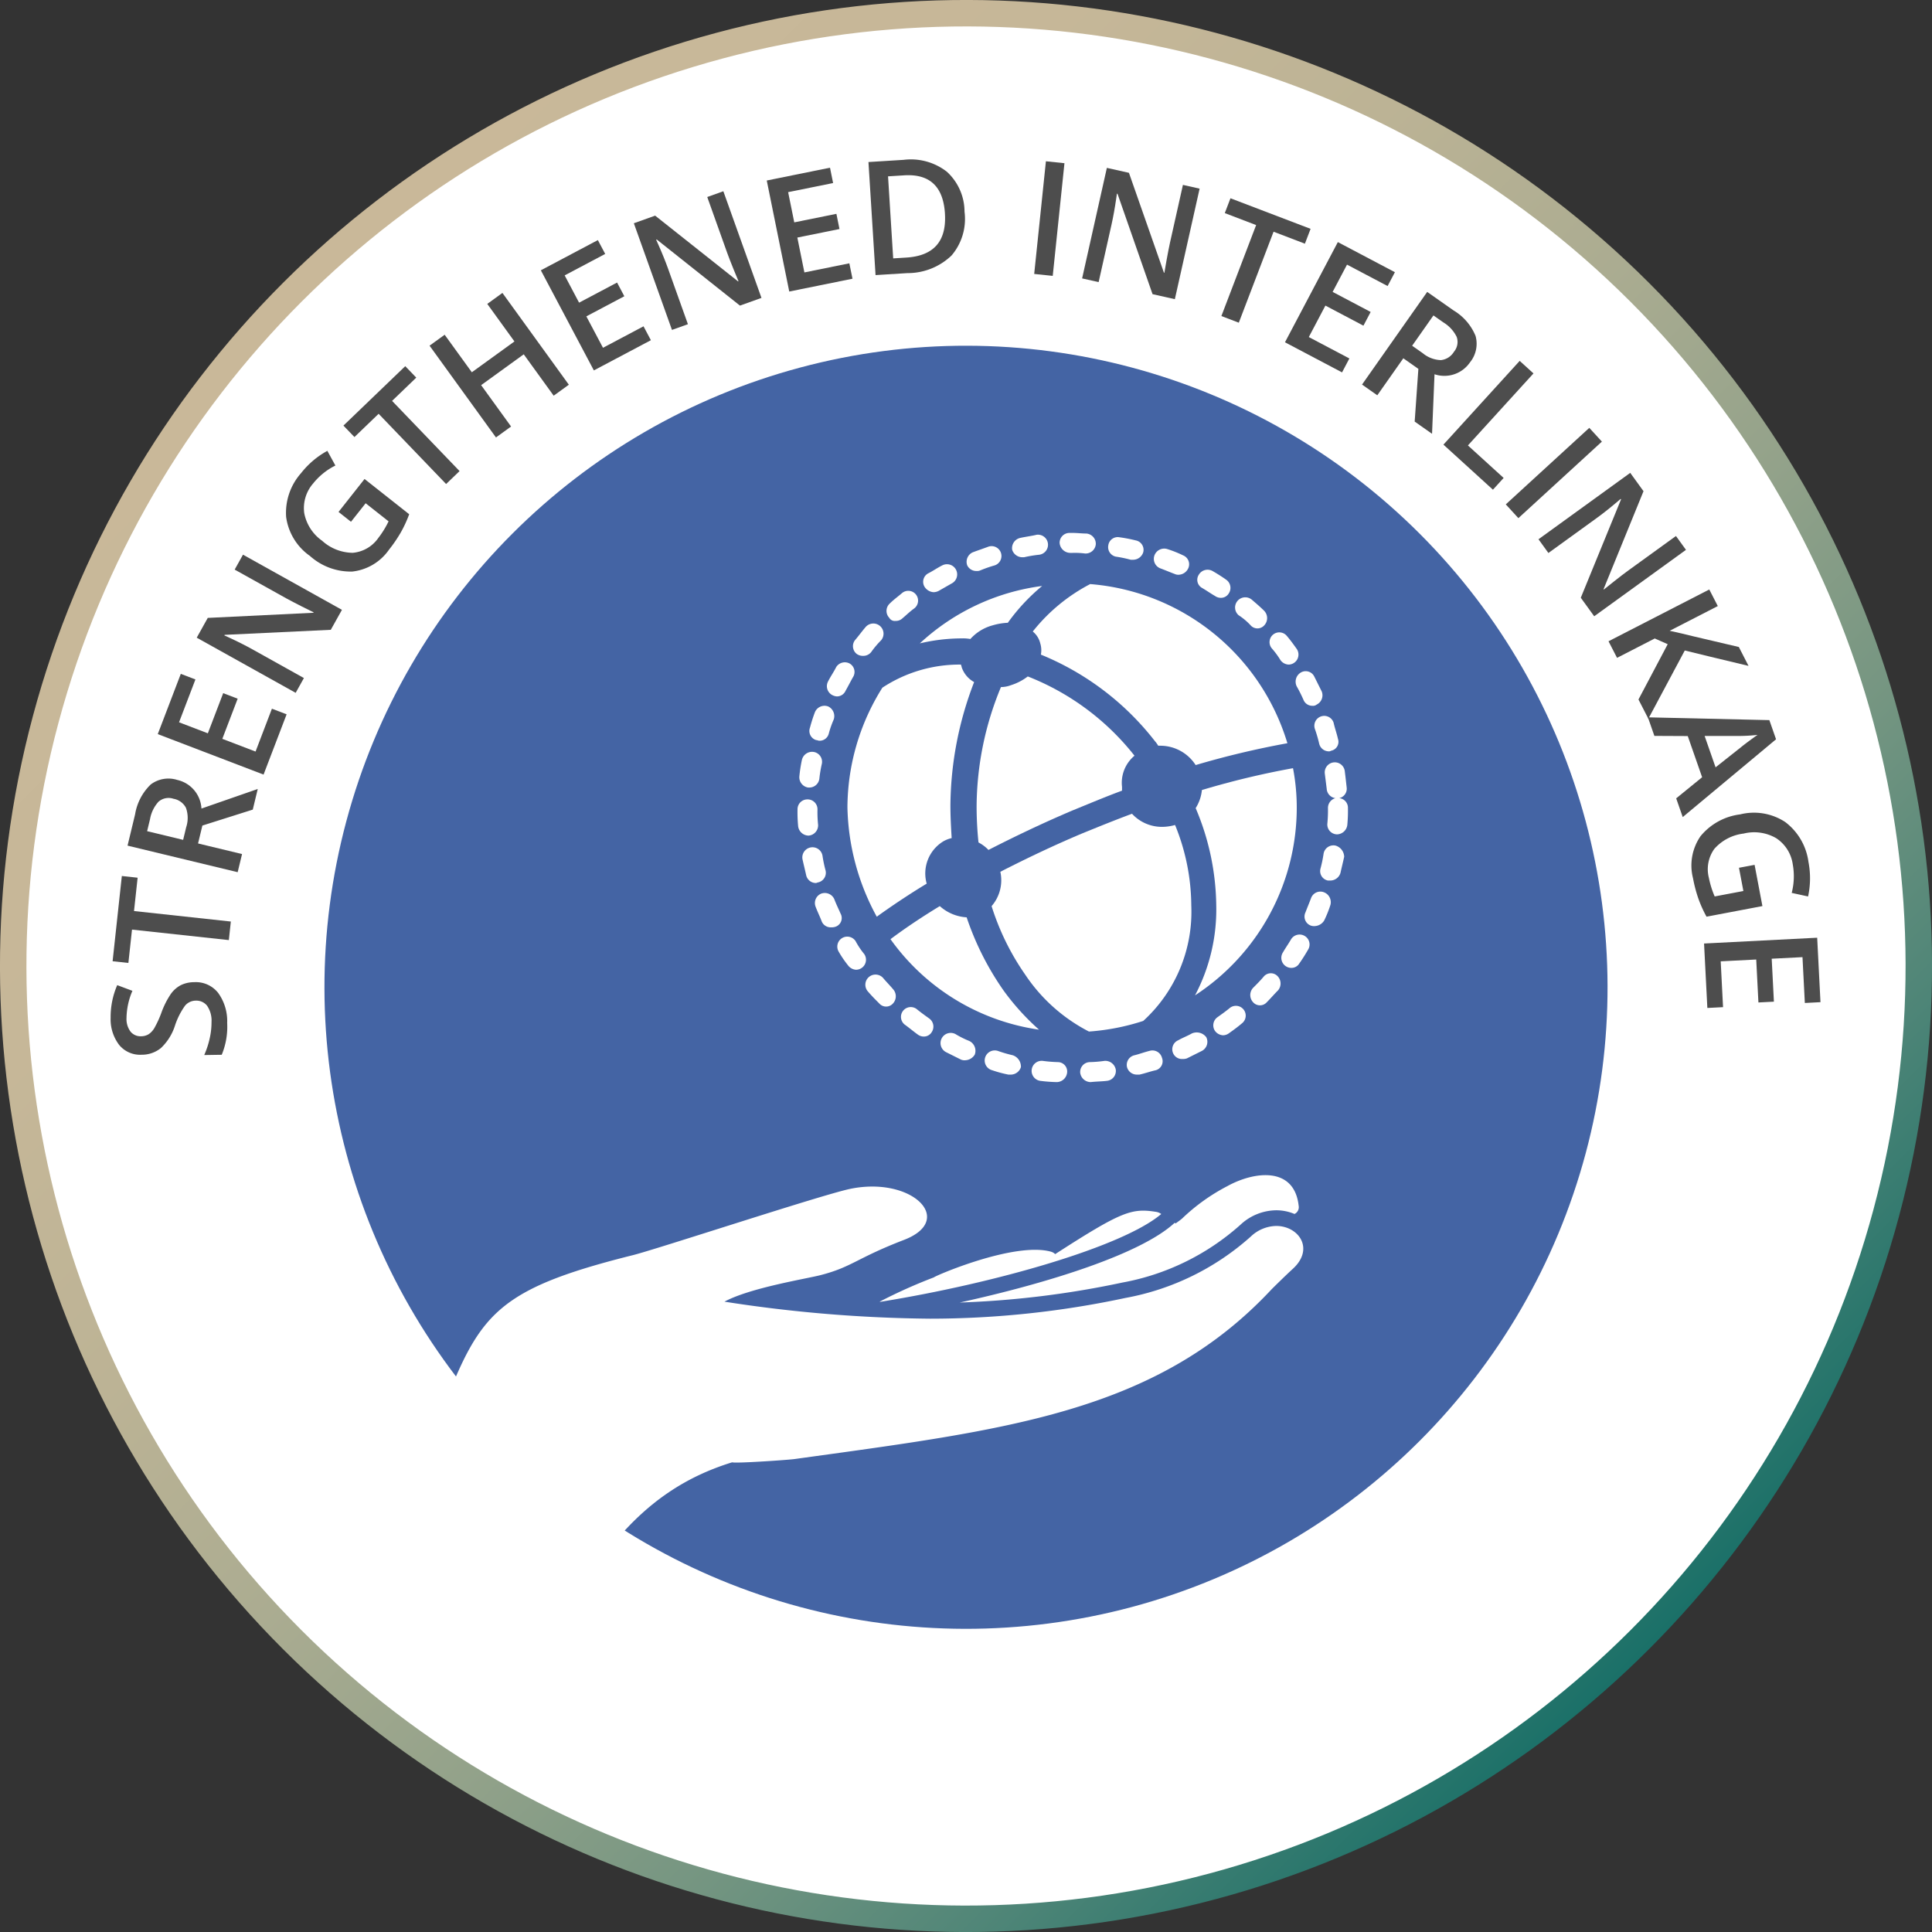<svg xmlns="http://www.w3.org/2000/svg" xmlns:xlink="http://www.w3.org/1999/xlink" viewBox="0 0 146.107 146.107"><rect x="0" y="0" width="146.107" height="146.107" fill="#333333" stroke="none"/><defs><linearGradient id="linear-gradient" x1="21.397" y1="21.397" x2="124.71" y2="124.71" gradientTransform="translate(73.054 -30.26) rotate(45)" gradientUnits="userSpaceOnUse"><stop offset="0" stop-color="#c9b899"/><stop offset="0.188" stop-color="#c6b798"/><stop offset="0.341" stop-color="#bcb395"/><stop offset="0.481" stop-color="#abac91"/><stop offset="0.613" stop-color="#93a28a"/><stop offset="0.74" stop-color="#749581"/><stop offset="0.863" stop-color="#4e8577"/><stop offset="0.981" stop-color="#22736a"/><stop offset="1" stop-color="#1a7068"/></linearGradient><clipPath id="clip-path"><circle cx="72.729" cy="74.996" r="48.5" fill="none"/></clipPath></defs><g id="Layer_2" data-name="Layer 2"><g id="Layer_1-2" data-name="Layer 1"><circle cx="73.054" cy="73.054" r="72.054" transform="translate(-30.26 73.054) rotate(-45)" fill="#fff" stroke-miterlimit="10" stroke-width="2" stroke="url(#linear-gradient)"/><circle cx="73.054" cy="74.663" r="48.516" transform="translate(-31.398 73.525) rotate(-45)" fill="#4464a4"/><path d="M14.686,74.277a2.147,2.147,0,0,1,1.806.803,3.63,3.63,0,0,1,.688,2.284,5.498,5.498,0,0,1-.412,2.403l-1.324.021a6.519,6.519,0,0,0,.414-1.262,5.393,5.393,0,0,0,.138-1.238,1.975,1.975,0,0,0-.336-1.23,1.032,1.032,0,0,0-.856-.385,1.062,1.062,0,0,0-.809.379,5.555,5.555,0,0,0-.767,1.523,4.008,4.008,0,0,1-1.057,1.682,2.287,2.287,0,0,1-1.457.507A2.046,2.046,0,0,1,9.014,79.025a3.192,3.192,0,0,1-.648-2.049,6.068,6.068,0,0,1,.499-2.475l1.149.43a5.421,5.421,0,0,0-.447,2.061,1.584,1.584,0,0,0,.312,1.033.972.972,0,0,0,.788.342,1.104,1.104,0,0,0,.569-.151,1.449,1.449,0,0,0,.44-.474,7.833,7.833,0,0,0,.537-1.177,6.398,6.398,0,0,1,.71-1.403,2.166,2.166,0,0,1,.757-.662A2.289,2.289,0,0,1,14.686,74.277Z" fill="#4d4d4d"/><path d="M17.457,69.691,17.306,71.094l-7.323-.793L9.709,72.823,8.516,72.693l.698-6.446,1.194.13-.273,2.521Z" fill="#4d4d4d"/><path d="M14.978,63.786,18.305,64.588,17.974,65.959,9.646,63.951l.571-2.369a4.037,4.037,0,0,1,1.184-2.258,2.223,2.223,0,0,1,2.011-.34,2.345,2.345,0,0,1,1.823,2.163l4.257-1.48-.376,1.56L15.305,62.433Zm-1.128-.272.229-.951a2.25,2.25,0,0,0-.018-1.474,1.314,1.314,0,0,0-.944-.683,1.156,1.156,0,0,0-1.126.22,2.634,2.634,0,0,0-.646,1.325l-.219.906Z" fill="#4d4d4d"/><path d="M21.675,54.02,19.932,58.578l-8.001-3.061L13.673,50.96l1.106.423-1.239,3.24,2.178.834L16.879,52.42l1.095.418-1.161,3.037,2.513.961,1.238-3.241Z" fill="#4d4d4d"/><path d="M25.859,46.119,25.016,47.629l-8.027.381-.023.041.348.16q.992.458,1.78.897l3.889,2.169-.623,1.118-7.482-4.171.834-1.495,7.991-.388.018-.031q-.125-.056-.881-.438-.756-.381-1.171-.611L17.747,43.076l.629-1.129Z" fill="#4d4d4d"/><path d="M25.602,38.715l1.967-2.492,3.376,2.666a9.218,9.218,0,0,1-.646,1.395,10.604,10.604,0,0,1-.877,1.281,3.905,3.905,0,0,1-2.775,1.658,4.617,4.617,0,0,1-3.208-1.18A4.309,4.309,0,0,1,21.639,39.097a4.523,4.523,0,0,1,1.126-3.313,6.473,6.473,0,0,1,1.991-1.689l.608,1.111a4.997,4.997,0,0,0-1.679,1.351,2.839,2.839,0,0,0-.677,2.247,3.319,3.319,0,0,0,1.352,2.09,3.498,3.498,0,0,0,2.322.912,2.632,2.632,0,0,0,1.93-1.126,6.851,6.851,0,0,0,.773-1.254l-1.733-1.368L26.544,39.459Z" fill="#4d4d4d"/><path d="M34.754,35.626l-1.017.978L28.634,31.293,26.805,33.052l-.833-.866,4.675-4.494.833.866-1.829,1.759Z" fill="#4d4d4d"/><path d="M43.019,29.094l-1.147.83L39.608,26.795l-3.222,2.332,2.264,3.128-1.143.827L32.485,26.141l1.143-.826L35.682,28.153l3.222-2.331-2.054-2.839,1.146-.83Z" fill="#4d4d4d"/><path d="M49.223,25.728l-4.312,2.284-4.01-7.571,4.312-2.284.555,1.047-3.066,1.623,1.091,2.062,2.873-1.521.549,1.036-2.873,1.521,1.259,2.376,3.065-1.624Z" fill="#4d4d4d"/><path d="M57.586,22.529l-1.628.582-6.293-5-.044.016.156.35q.444.999.748,1.848l1.499,4.193-1.206.432-2.883-8.066,1.611-.576,6.27,4.971.033-.012q-.057-.123-.375-.908c-.212-.523-.372-.936-.479-1.232L53.486,14.899l1.217-.436Z" fill="#4d4d4d"/><path d="M64.469,21.078l-4.782.969-1.701-8.396,4.783-.969.234,1.16-3.4.689.463,2.285,3.187-.645.232,1.149-3.186.645.533,2.637,3.4-.689Z" fill="#4d4d4d"/><path d="M72.942,16.009a4.258,4.258,0,0,1-.981,3.312,4.788,4.788,0,0,1-3.34,1.333l-2.408.15L65.677,12.254l2.662-.166a4.433,4.433,0,0,1,3.266.898A4.105,4.105,0,0,1,72.942,16.009Zm-1.481.14q-.192-3.07-3.084-2.889l-1.219.076.389,6.205,1.001-.063Q71.657,19.283,71.46,16.148Z" fill="#4d4d4d"/><path d="M78.211,20.717l.886-8.521,1.402.146-.886,8.521Z" fill="#4d4d4d"/><path d="M88.848,22.625l-1.687-.379L84.513,14.658l-.047-.01-.054.378q-.158,1.083-.354,1.962l-.974,4.346-1.249-.279,1.871-8.359,1.67.373,2.646,7.552.034.007c.012-.089.068-.411.168-.967.101-.557.186-.988.254-1.298l.98-4.38,1.262.283Z" fill="#4d4d4d"/><path d="M93.684,24.404l-1.317-.503,2.628-6.88-2.37-.906.428-1.121,6.059,2.312-.429,1.123-2.37-.906Z" fill="#4d4d4d"/><path d="M101.492,28.162l-4.316-2.277,3.998-7.576,4.315,2.276-.552,1.047-3.069-1.619-1.088,2.062,2.875,1.517-.546,1.037-2.876-1.518-1.255,2.379,3.068,1.619Z" fill="#4d4d4d"/><path d="M106.126,27.095l-1.969,2.799-1.153-.812,4.928-7.007,1.993,1.401a4.028,4.028,0,0,1,1.665,1.931,2.224,2.224,0,0,1-.422,1.995,2.346,2.346,0,0,1-2.683.9l-.187,4.503-1.313-.923.279-3.987Zm.667-.949.802.563a2.248,2.248,0,0,0,1.377.524,1.311,1.311,0,0,0,.981-.628,1.153,1.153,0,0,0,.209-1.127,2.629,2.629,0,0,0-.995-1.088l-.763-.536Z" fill="#4d4d4d"/><path d="M109.159,33.625l5.767-6.334,1.043.949-4.958,5.446,2.701,2.458-.809.889Z" fill="#4d4d4d"/><path d="M113.875,38.143l6.315-5.787.953,1.04-6.316,5.788Z" fill="#4d4d4d"/><path d="M120.561,46.605l-1.014-1.4,3.043-7.438-.027-.039-.291.248q-.835.706-1.566,1.234L117.098,41.82l-.75-1.038,6.939-5.022,1.003,1.387-3.021,7.408.021.029q.101-.088.767-.613.666-.526,1.05-.804l3.637-2.632.757,1.047Z" fill="#4d4d4d"/><path d="M124.656,54.353l-.747-1.454,2.211-4.182-.98-.432-2.851,1.465-.645-1.254,7.619-3.916.645,1.254-3.638,1.869q.891.193,1.73.404l3.499.822.733,1.428q-3.378-.806-4.821-1.164Z" fill="#4d4d4d"/><path d="M126.761,60.375l1.962-1.597-1.087-3.114-2.524-.012-.49-1.404,9.185.211.506,1.449-7.057,5.883Zm2.979-2.346,1.935-1.532c.128-.106.334-.265.616-.474.283-.21.491-.359.626-.447a13.194,13.194,0,0,1-1.642.08h-2.364Z" fill="#4d4d4d"/><path d="M132.691,65.404l.591,3.118-4.226.802a9.198,9.198,0,0,1-.629-1.403,10.672,10.672,0,0,1-.393-1.503,3.903,3.903,0,0,1,.568-3.182A4.61,4.61,0,0,1,131.597,61.588a4.31,4.31,0,0,1,3.404.573,4.523,4.523,0,0,1,1.763,3.022,6.461,6.461,0,0,1-.029,2.612l-1.238-.27a5.016,5.016,0,0,0,.081-2.153,2.838,2.838,0,0,0-1.253-1.984,3.319,3.319,0,0,0-2.464-.35,3.503,3.503,0,0,0-2.211,1.154,2.627,2.627,0,0,0-.416,2.196,6.861,6.861,0,0,0,.439,1.405l2.17-.41-.333-1.758Z" fill="#4d4d4d"/><path d="M129.118,76.227l-.249-4.874,8.555-.438.249,4.874-1.182.061-.178-3.466-2.328.119.166,3.247-1.171.061-.166-3.248-2.686.138.177,3.465Z" fill="#4d4d4d"/><g clip-path="url(#clip-path)"><path d="M93.806,92.624a18.331,18.331,0,0,1-8.936,4.371,70.386,70.386,0,0,1-12.292,1.509c6.761-1.486,13.718-3.681,16.248-6.023.03.01.06.022.091.033.161-.119.324-.231.48-.363a14.745,14.745,0,0,1,3.425-2.452c2.027-1.119,5.063-1.513,5.39,1.494a.565.565,0,0,1-.316.613,3.536,3.536,0,0,0-1.378-.279A4.017,4.017,0,0,0,93.806,92.624Z" fill="#fff"/><path d="M66.516,98.444a38.71,38.71,0,0,1,4.118-1.847c-.012-.071,6.111-2.73,8.87-1.931a.724.724,0,0,1,.293.177c5.068-3.268,5.791-3.492,7.677-3.189a.932.932,0,0,1,.346.155c-2.913,2.474-12.515,5.23-21.229,6.639C66.569,98.447,66.542,98.445,66.516,98.444Z" fill="#fff"/><path d="M29.438,116.518c7.084-15.867,4.424-18.097,18.419-21.596,1.857-.464,14.334-4.581,16.452-5.017a8.23,8.23,0,0,1,1.656-.172c3.724,0,5.845,2.711,2.402,4.033-3.608,1.387-3.921,2.05-6.326,2.668-1.057.272-5.315.955-7.255,2.004a106.275,106.275,0,0,0,15.554,1.287,70.748,70.748,0,0,0,14.766-1.567,19.448,19.448,0,0,0,9.496-4.654,2.855,2.855,0,0,1,1.917-.791c1.689,0,2.925,1.728,1.232,3.259-.411.371-1.471,1.406-1.634,1.58-8.752,9.341-20.218,10.593-36.026,12.788-.394.055-3.341.266-4.391.266a2.053,2.053,0,0,1-.338-.017c-7.139,2.201-10.826,7.591-15.43,16.799a.35.35,0,0,1-.346.163C37.525,127.549,27.875,120.02,29.438,116.518Z" fill="#fff"/><path d="M97.359,56.206a16.985,16.985,0,0,0-14.914-12.035,13.476,13.476,0,0,0-4.342,3.587,1.637,1.637,0,0,1,.566.897,1.733,1.733,0,0,1,.047.85,20.932,20.932,0,0,1,8.637,6.56,1.998,1.998,0,0,1,.236.33h.189a3.179,3.179,0,0,1,2.643,1.463A66.22,66.22,0,0,1,97.359,56.206Z" fill="#fff"/><path d="M85.796,57.15a19.173,19.173,0,0,0-8.07-5.994,4.093,4.093,0,0,1-1.274.661,2.137,2.137,0,0,1-.755.142,23.791,23.791,0,0,0-1.841,9.014,26.582,26.582,0,0,0,.142,2.737,2.882,2.882,0,0,1,.755.566c2.029-1.038,4.106-2.029,6.324-2.973,1.274-.519,2.501-1.038,3.776-1.51V59.51A2.665,2.665,0,0,1,85.796,57.15Z" fill="#fff"/><path d="M66.305,69.326c1.18-.85,2.454-1.699,3.776-2.501a2.84,2.84,0,0,1,1.274-3.209,2.367,2.367,0,0,1,.614-.236c-.047-.802-.094-1.605-.094-2.454a26.335,26.335,0,0,1,1.793-9.345,2.002,2.002,0,0,1-.944-1.133c0-.047-.047-.142-.047-.189a10.61,10.61,0,0,0-5.947,1.746,17.1,17.1,0,0,0-2.643,9.061A17.948,17.948,0,0,0,66.305,69.326Z" fill="#fff"/><path d="M71.072,68.524c-1.321.802-2.596,1.652-3.728,2.501a16.713,16.713,0,0,0,11.232,6.843,18.217,18.217,0,0,1-2.69-2.973,21.66,21.66,0,0,1-2.784-5.522A3.33,3.33,0,0,1,71.072,68.524Z" fill="#fff"/><path d="M98.067,61.067a15.855,15.855,0,0,0-.283-2.973,62.832,62.832,0,0,0-6.89,1.652,3.149,3.149,0,0,1-.472,1.369,19.268,19.268,0,0,1,1.557,7.362,13.907,13.907,0,0,1-1.605,6.796A16.951,16.951,0,0,0,98.067,61.067Z" fill="#fff"/><path d="M73.384,48.325a3.465,3.465,0,0,1,1.699-1.038,4.738,4.738,0,0,1,1.133-.189,14.74,14.74,0,0,1,2.596-2.784,16.755,16.755,0,0,0-9.25,4.342,13.81,13.81,0,0,1,3.162-.378A3.115,3.115,0,0,1,73.384,48.325Z" fill="#fff"/><path d="M82.351,78.01a17.099,17.099,0,0,0,4.106-.802,11.17,11.17,0,0,0,3.634-8.731,16.302,16.302,0,0,0-1.227-6.088,3.592,3.592,0,0,1-.991.142,3.064,3.064,0,0,1-2.265-.991c-1.274.472-2.549.991-3.823,1.51-2.124.897-4.2,1.888-6.135,2.879a2.98,2.98,0,0,1-.661,2.596,18.999,18.999,0,0,0,2.549,5.191A12.871,12.871,0,0,0,82.351,78.01Z" fill="#fff"/><path d="M67.721,46.956a.709.709,0,0,0,.519-.189c.283-.236.566-.519.897-.755a.741.741,0,0,0-.897-1.18c-.33.283-.661.519-.944.802a.755.755,0,0,0-.047,1.085A.471.471,0,0,0,67.721,46.956Z" fill="#fff"/><path d="M73.856,43.181a.599.599,0,0,0,.283-.047,9.861,9.861,0,0,1,1.085-.378.746.746,0,1,0-.472-1.416c-.378.142-.802.283-1.18.425a.787.787,0,0,0-.425.991A.759.759,0,0,0,73.856,43.181Z" fill="#fff"/><path d="M77.301,42.142h.142a9.448,9.448,0,0,1,1.133-.189.761.761,0,1,0-.189-1.51c-.378.094-.802.142-1.227.236a.791.791,0,0,0-.614.897A.808.808,0,0,0,77.301,42.142Z" fill="#fff"/><path d="M70.6,44.785a.889.889,0,0,0,.378-.094q.496-.283.991-.566a.77.77,0,1,0-.708-1.369c-.378.189-.708.425-1.085.614a.726.726,0,0,0-.236,1.038A.884.884,0,0,0,70.6,44.785Z" fill="#fff"/><path d="M65.267,49.599a.761.761,0,0,0,.614-.283,6.908,6.908,0,0,1,.755-.897.77.77,0,1,0-1.18-.991c-.283.33-.519.661-.802.991a.745.745,0,0,0,.141,1.038A.797.797,0,0,0,65.267,49.599Z" fill="#fff"/><path d="M80.935,41.812h.189a6.016,6.016,0,0,1,.944.047h.047a.769.769,0,0,0,.755-.708.778.778,0,0,0-.708-.802c-.33,0-.708-.047-1.038-.047h-.236a.745.745,0,0,0-.755.755A.819.819,0,0,0,80.935,41.812Z" fill="#fff"/><path d="M98.067,51.912A10.668,10.668,0,0,1,98.586,52.95a.712.712,0,0,0,.661.425.449.449,0,0,0,.33-.094.782.782,0,0,0,.378-.991q-.283-.566-.566-1.133a.722.722,0,0,0-1.038-.283A.804.804,0,0,0,98.067,51.912Z" fill="#fff"/><path d="M99.436,55.121a10.249,10.249,0,0,1,.33,1.133.752.752,0,0,0,.708.566.284.284,0,0,0,.189-.047.684.684,0,0,0,.519-.897c-.094-.425-.236-.802-.33-1.227a.746.746,0,1,0-1.416.472Z" fill="#fff"/><path d="M96.84,49.929a.807.807,0,0,0,.614.33.758.758,0,0,0,.614-1.18c-.236-.33-.472-.661-.755-.991a.737.737,0,0,0-1.133.944A6.284,6.284,0,0,1,96.84,49.929Z" fill="#fff"/><path d="M87.778,42.992c.378.142.708.283,1.085.425a.599.599,0,0,0,.283.047.826.826,0,0,0,.708-.472.726.726,0,0,0-.378-.991,8.796,8.796,0,0,0-1.18-.472.788.788,0,0,0-.991.472A.77.77,0,0,0,87.778,42.992Z" fill="#fff"/><path d="M94.575,47.287a.689.689,0,0,0,1.038,0,.799.799,0,0,0,0-1.085c-.283-.283-.614-.566-.944-.85a.77.77,0,1,0-.991,1.18A4.749,4.749,0,0,1,94.575,47.287Z" fill="#fff"/><path d="M84.38,42.095a9.664,9.664,0,0,1,1.133.236h.189a.808.808,0,0,0,.755-.566.725.725,0,0,0-.566-.897,11.238,11.238,0,0,0-1.227-.236.719.719,0,0,0-.85.614A.735.735,0,0,0,84.38,42.095Z" fill="#fff"/><path d="M90.893,44.455c.33.189.661.425.991.614a.761.761,0,0,0,.425.142.688.688,0,0,0,.614-.33.754.754,0,0,0-.189-1.038c-.33-.236-.708-.472-1.038-.661a.771.771,0,0,0-1.038.283A.702.702,0,0,0,90.893,44.455Z" fill="#fff"/><path d="M66.777,73.951a.768.768,0,0,0-1.133,1.038c.283.33.566.614.85.897a.689.689,0,0,0,1.038,0,.799.799,0,0,0,0-1.085C67.296,74.518,67.013,74.235,66.777,73.951Z" fill="#fff"/><path d="M93.017,76.217c-.283.236-.614.472-.944.708a.754.754,0,0,0-.189,1.038.807.807,0,0,0,.614.33.761.761,0,0,0,.425-.142c.33-.236.661-.472.991-.755a.741.741,0,0,0-.897-1.18Z" fill="#fff"/><path d="M95.566,73.857c-.236.283-.519.566-.802.85a.799.799,0,0,0,0,1.085.689.689,0,0,0,1.038,0c.283-.283.566-.614.85-.897a.799.799,0,0,0-.047-1.085A.702.702,0,0,0,95.566,73.857Z" fill="#fff"/><path d="M90.138,78.152c-.33.189-.708.33-1.038.519a.74.74,0,0,0-.378.991.732.732,0,0,0,.708.425.921.921,0,0,0,.33-.047l1.133-.566a.775.775,0,0,0,.33-1.038A.91.91,0,0,0,90.138,78.152Z" fill="#fff"/><path d="M80.039,80.323a10.786,10.786,0,0,1-1.18-.094.761.761,0,0,0-.189,1.51,11.62,11.62,0,0,0,1.227.094h.047a.806.806,0,0,0,.755-.708A.709.709,0,0,0,80.039,80.323Z" fill="#fff"/><path d="M62.954,52.572a.875.875,0,0,0,.33.094.712.712,0,0,0,.661-.425c.189-.33.378-.708.566-1.038a.731.731,0,0,0-.283-1.038.772.772,0,0,0-.991.283c-.189.378-.425.708-.614,1.085A.761.761,0,0,0,62.954,52.572Z" fill="#fff"/><path d="M83.531,80.228a9.164,9.164,0,0,1-1.133.094.745.745,0,0,0-.708.802.806.806,0,0,0,.755.708h.047c.425-.047.85-.047,1.227-.094a.752.752,0,0,0,.661-.85A.808.808,0,0,0,83.531,80.228Z" fill="#fff"/><path d="M101.276,60.359a.726.726,0,0,0,.566-.802c-.047-.425-.094-.85-.142-1.227a.761.761,0,1,0-1.51.189l.142,1.133a.757.757,0,0,0,.661.708.765.765,0,0,0-.566.755,10.264,10.264,0,0,1-.047,1.18.745.745,0,0,0,.708.802h.047a.806.806,0,0,0,.755-.708,11.5,11.5,0,0,0,.047-1.274A.729.729,0,0,0,101.276,60.359Z" fill="#fff"/><path d="M100.993,63.946a.755.755,0,0,0-.897.614,9.685,9.685,0,0,1-.236,1.133.725.725,0,0,0,.566.897h.189a.808.808,0,0,0,.755-.566c.094-.425.189-.802.283-1.227A.906.906,0,0,0,100.993,63.946Z" fill="#fff"/><path d="M100.143,67.486a.747.747,0,0,0-.991.425c-.141.378-.283.708-.425,1.085a.726.726,0,0,0,.378.991.7.7,0,0,0,.33.047.877.877,0,0,0,.708-.425,8.782,8.782,0,0,0,.472-1.18A.802.802,0,0,0,100.143,67.486Z" fill="#fff"/><path d="M98.68,70.789a.757.757,0,0,0-1.038.236c-.189.33-.425.661-.614.991a.758.758,0,0,0,.614,1.18.688.688,0,0,0,.614-.33c.236-.33.472-.708.661-1.038A.747.747,0,0,0,98.68,70.789Z" fill="#fff"/><path d="M86.929,79.473c-.378.094-.755.236-1.133.33a.746.746,0,0,0-.566.897.765.765,0,0,0,.755.566h.189c.425-.094.802-.236,1.227-.33a.705.705,0,0,0,.472-.944A.748.748,0,0,0,86.929,79.473Z" fill="#fff"/><path d="M61.161,63.191a.778.778,0,0,0,.708-.802,9.478,9.478,0,0,1-.047-1.18.745.745,0,0,0-.755-.755h0a.745.745,0,0,0-.755.755,11.5,11.5,0,0,0,.047,1.274.806.806,0,0,0,.755.708Z" fill="#fff"/><path d="M61.869,66.731a.746.746,0,0,0,.566-.897,9.665,9.665,0,0,1-.236-1.133.768.768,0,0,0-1.51.283c.094.425.189.802.283,1.227a.752.752,0,0,0,.708.566C61.774,66.778,61.822,66.731,61.869,66.731Z" fill="#fff"/><path d="M61.114,59.557h.094a.763.763,0,0,0,.755-.661,9.45,9.45,0,0,1,.189-1.133.755.755,0,0,0-.614-.897.791.791,0,0,0-.897.614,10.999,10.999,0,0,0-.189,1.227A.787.787,0,0,0,61.114,59.557Z" fill="#fff"/><path d="M61.727,55.97c.094,0,.142.047.236.047a.709.709,0,0,0,.708-.519,7.336,7.336,0,0,1,.378-1.085.806.806,0,0,0-.425-.991.787.787,0,0,0-.991.425,11.361,11.361,0,0,0-.378,1.18A.72.72,0,0,0,61.727,55.97Z" fill="#fff"/><path d="M64.7,71.167a.753.753,0,0,0-1.274.802,8.041,8.041,0,0,0,.708,1.038.807.807,0,0,0,.614.33.758.758,0,0,0,.614-1.18A6.019,6.019,0,0,1,64.7,71.167Z" fill="#fff"/><path d="M73.29,78.718a7.099,7.099,0,0,1-1.038-.519.77.77,0,0,0-.708,1.369q.566.283,1.133.566a.7.7,0,0,0,.33.047.877.877,0,0,0,.708-.425A.823.823,0,0,0,73.29,78.718Z" fill="#fff"/><path d="M69.325,76.311a.741.741,0,1,0-.897,1.18c.33.236.661.519.991.755a.761.761,0,0,0,.425.142.688.688,0,0,0,.614-.33.754.754,0,0,0-.189-1.038C69.939,76.783,69.609,76.547,69.325,76.311Z" fill="#fff"/><path d="M76.593,79.804a10.249,10.249,0,0,1-1.133-.33.762.762,0,1,0-.425,1.463,9.311,9.311,0,0,0,1.227.33h.189a.808.808,0,0,0,.755-.566A.904.904,0,0,0,76.593,79.804Z" fill="#fff"/><path d="M63.568,69.09c-.142-.33-.33-.708-.472-1.085a.787.787,0,0,0-.991-.425.768.768,0,0,0-.425.991c.142.378.33.755.472,1.133a.732.732,0,0,0,.708.425.921.921,0,0,0,.33-.047A.694.694,0,0,0,63.568,69.09Z" fill="#fff"/></g></g></g></svg>